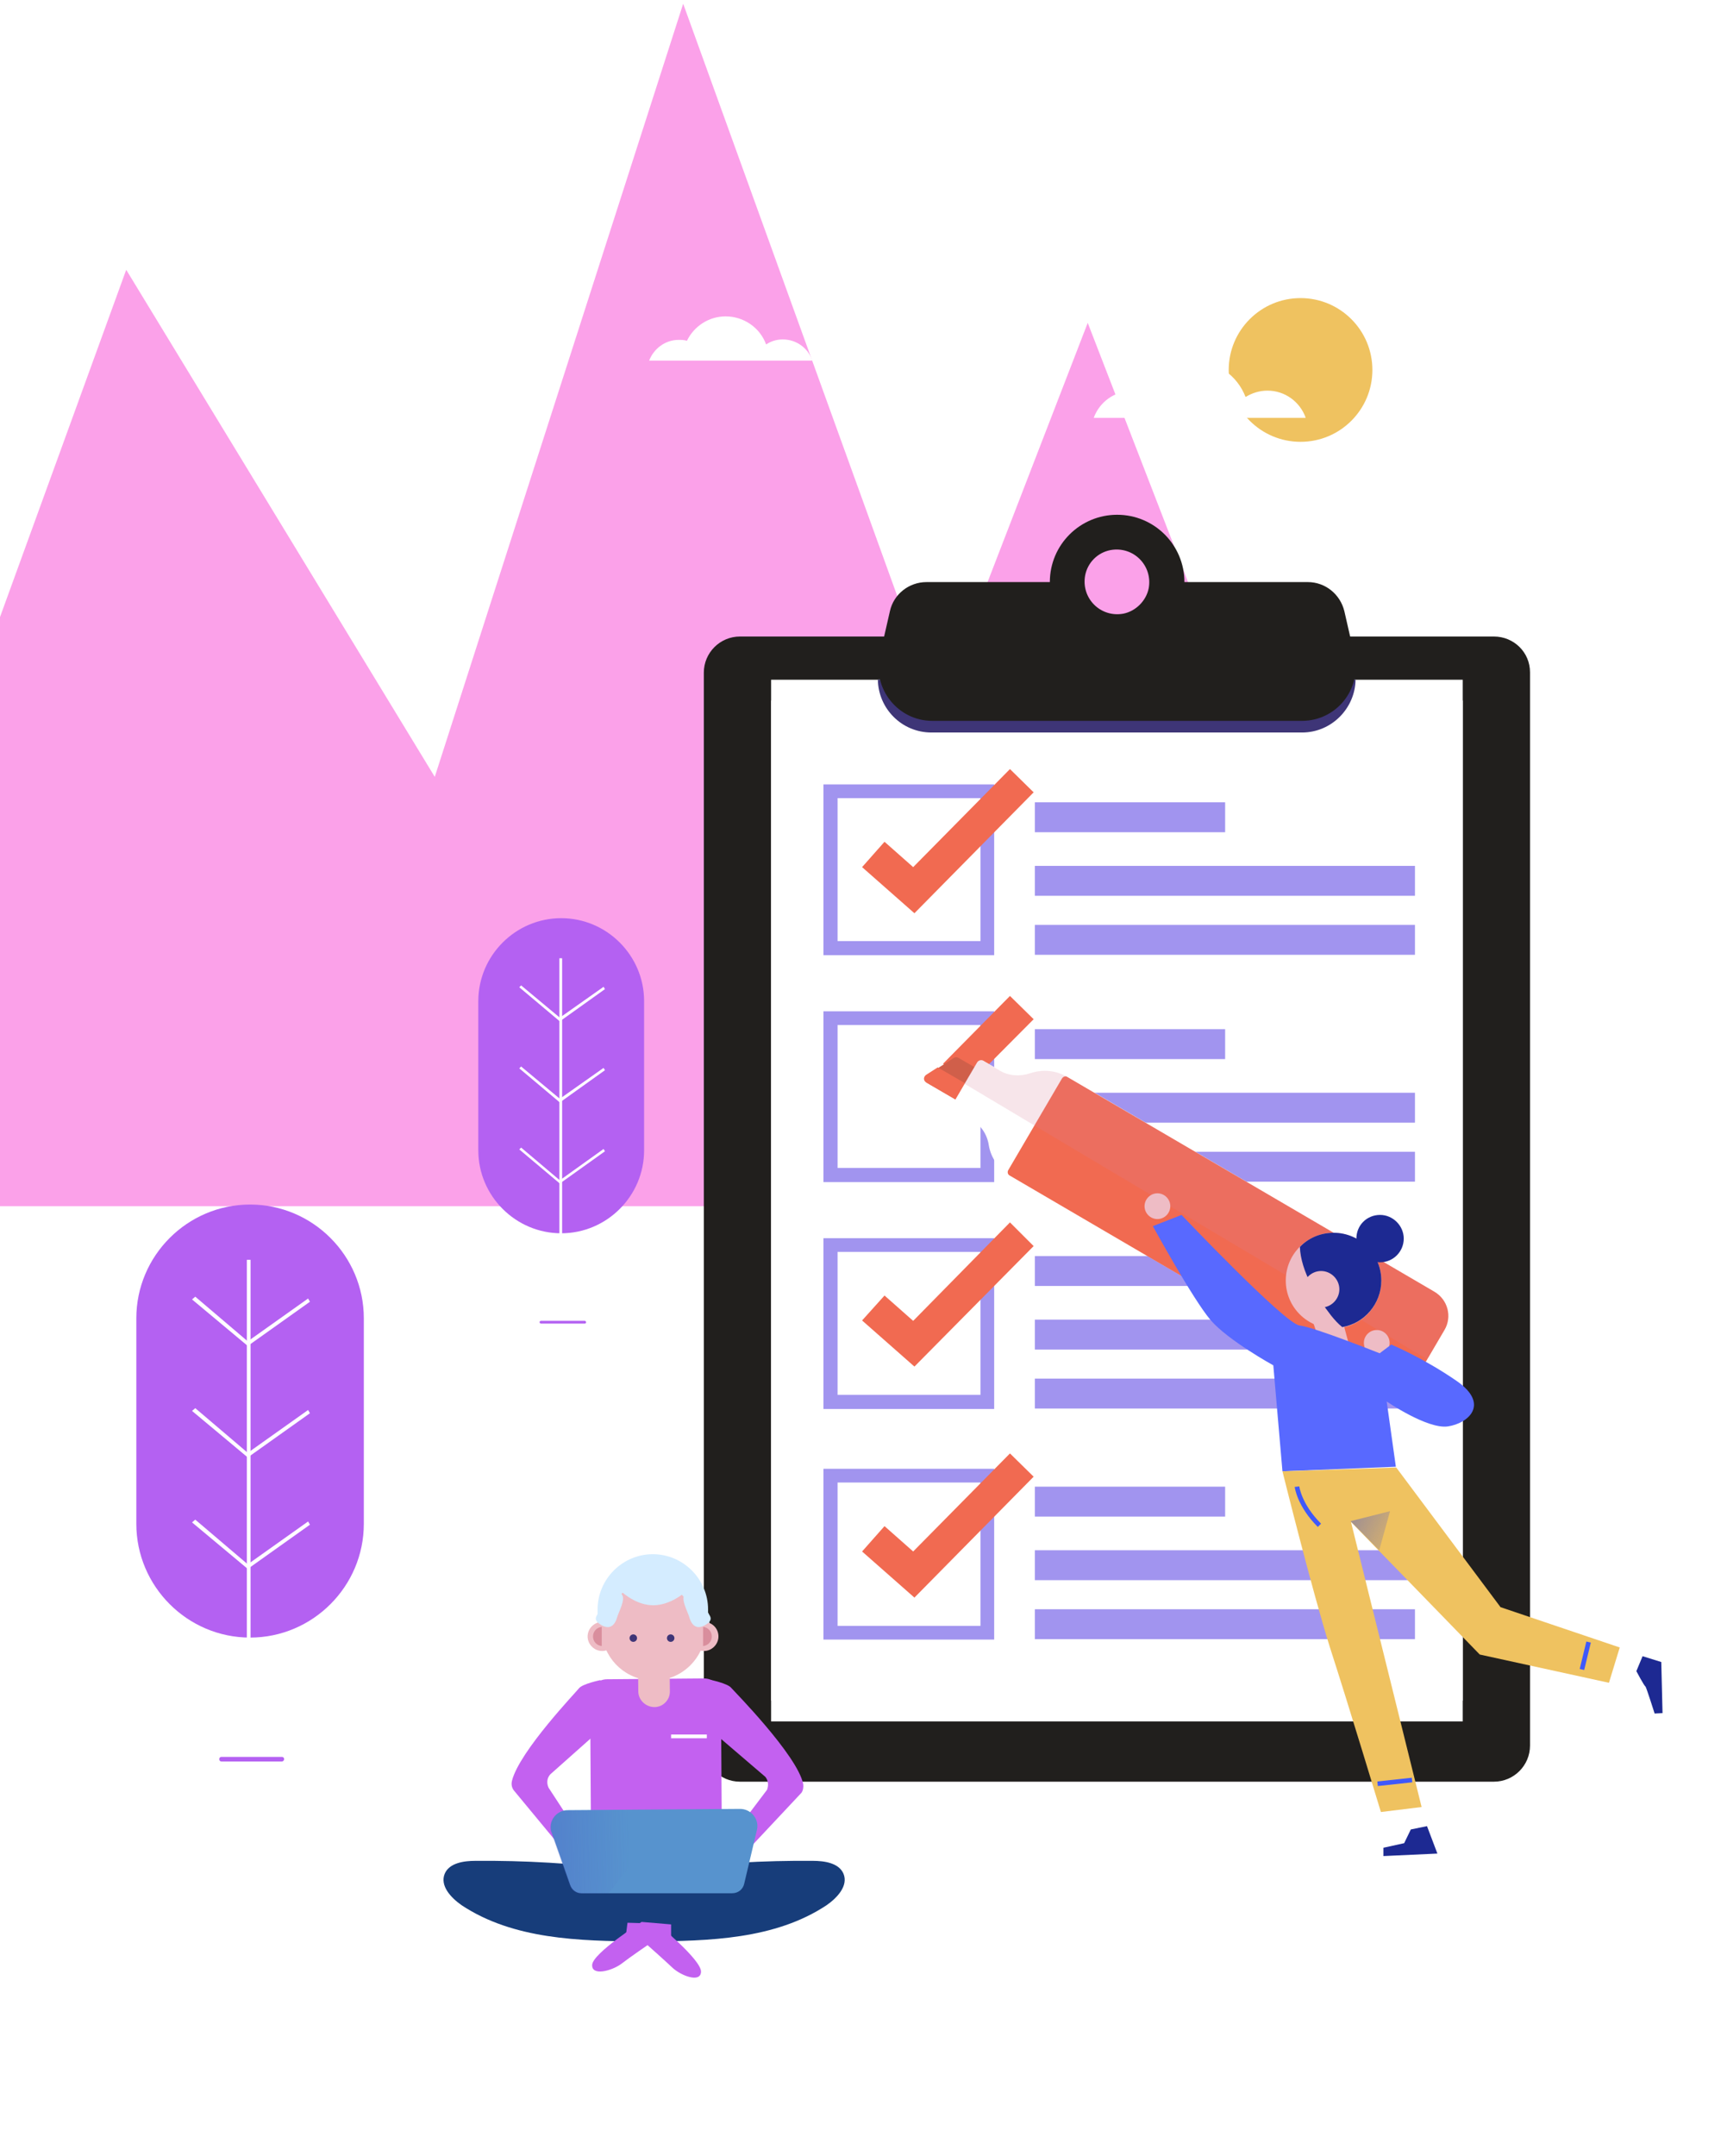 <svg width="375" height="468" viewBox="0 0 375 468" fill="none" xmlns="http://www.w3.org/2000/svg">
<g clip-path="url(#clip0)">
<g clip-path="url(#clip1)">
<path opacity="0.6" d="M236.189 70.08L203.744 154.031L148.344 0.811L94.405 168.632L27.406 58.562L-46.487 261.829H310.406L236.189 70.08Z" fill="#F862DB"/>
<g filter="url(#filter0_d)">
<path d="M182.674 333.58C343.494 332.666 284.651 223.462 266.528 170.776C243.251 106.6 335.214 25.805 368.107 53.749C400.999 81.693 431.48 171.598 442.509 228.167C453.539 284.735 441.765 343.764 422.374 372.395C402.983 401.026 325.583 458.94 238.798 466.178C152.013 473.416 126.281 465.219 89.26 443.837C52.239 422.455 65.218 334.248 182.674 333.58Z" fill="white"/>
</g>
<path d="M176.356 78.178C175.456 75.578 172.956 73.678 169.956 73.678C168.656 73.678 167.356 74.078 166.356 74.778C165.056 71.178 161.556 68.678 157.556 68.678C153.856 68.678 150.656 70.878 149.156 73.978C148.556 73.778 147.956 73.778 147.356 73.778C144.456 73.778 141.956 75.678 140.956 78.278H176.356V78.178Z" fill="white"/>
<path d="M282.4 95.907C291.016 95.907 298 88.923 298 80.307C298 71.691 291.016 64.707 282.4 64.707C273.784 64.707 266.8 71.691 266.8 80.307C266.8 88.923 273.784 95.907 282.4 95.907Z" fill="#EFC260"/>
<path d="M54.301 261.467C40.701 261.467 29.601 272.567 29.601 286.167V330.767C29.601 344.367 40.701 355.467 54.301 355.467C67.901 355.467 79.001 344.367 79.001 330.767V286.167C79.001 272.567 67.901 261.467 54.301 261.467Z" fill="#B461F2"/>
<path d="M54.401 273.467H53.601V382.267H54.401V273.467Z" fill="white"/>
<path d="M41.7 306.267L53.8 316.367L67.3 306.767L66.9 306.067L53.8 315.367L42.4 305.668L41.7 306.267Z" fill="white"/>
<path d="M41.7 330.465L53.8 340.565L67.3 330.965L66.9 330.265L53.8 339.565L42.4 329.865L41.7 330.465Z" fill="white"/>
<path d="M41.7 282.067L53.8 292.167L67.3 282.567L66.9 281.867L53.8 291.167L42.4 281.467L41.7 282.067Z" fill="white"/>
<path d="M61.201 382.365H48.101C47.801 382.365 47.601 382.165 47.601 381.865C47.601 381.565 47.801 381.365 48.101 381.365H61.201C61.501 381.365 61.701 381.565 61.701 381.865C61.701 382.065 61.501 382.365 61.201 382.365Z" fill="#B461F2"/>
<path d="M121.86 199.307C111.96 199.307 103.86 207.407 103.86 217.307V249.707C103.86 259.607 111.96 267.707 121.86 267.707C131.76 267.707 139.86 259.607 139.86 249.707V217.307C139.86 207.407 131.76 199.307 121.86 199.307Z" fill="#B461F2"/>
<path d="M122.06 208.008H121.46V287.208H122.06V208.008Z" fill="white"/>
<path d="M112.76 231.908L121.56 239.308L131.36 232.308L131.06 231.808L121.56 238.508L113.16 231.508L112.76 231.908Z" fill="white"/>
<path d="M112.76 249.507L121.56 256.907L131.36 249.907L131.06 249.407L121.56 256.207L113.16 249.107L112.76 249.507Z" fill="white"/>
<path d="M112.76 214.306L121.56 221.706L131.36 214.706L131.06 214.206L121.56 220.906L113.16 213.906L112.76 214.306Z" fill="white"/>
<path d="M126.96 287.307H117.46C117.26 287.307 117.16 287.107 117.16 287.007C117.16 286.807 117.36 286.707 117.46 286.707H126.96C127.16 286.707 127.26 286.907 127.26 287.007C127.26 287.207 127.16 287.307 126.96 287.307Z" fill="#B461F2"/>
<g filter="url(#filter1_d)">
<path d="M283.494 90.621C282.268 87.247 279.048 84.794 275.214 84.794C273.451 84.794 271.841 85.331 270.461 86.174C268.698 81.574 264.251 78.277 259.038 78.277C254.208 78.277 250.068 81.114 248.074 85.177C247.308 84.947 246.541 84.871 245.774 84.871C241.941 84.871 238.721 87.324 237.494 90.697H283.494V90.621Z" fill="white"/>
</g>
<path d="M324.381 138.168H160.675C156.346 138.168 152.828 141.686 152.828 146.015V378.901C152.828 383.23 156.346 386.748 160.675 386.748H324.381C328.71 386.748 332.228 383.23 332.228 378.901V145.925C332.228 141.595 328.71 138.168 324.381 138.168Z" fill="#211F1D"/>
<path d="M317.616 152.059H167.44V373.67H317.616V152.059Z" fill="white"/>
<path d="M317.616 147.549H167.44V369.16H317.616V147.549Z" fill="white"/>
<path d="M190.62 147.549C190.711 153.773 195.762 159.004 202.256 159.004H282.71C289.205 159.004 294.255 153.682 294.346 147.549H190.62Z" fill="#3E3577"/>
<path d="M291.911 132.666C291.009 128.968 287.762 126.352 283.973 126.352H257.185C257.185 118.325 250.691 111.74 242.573 111.74C234.546 111.74 227.962 118.235 227.962 126.352H201.174C197.385 126.352 194.048 128.968 193.236 132.666L191.072 142.137C189.358 149.442 194.95 156.478 202.436 156.478H282.711C290.197 156.478 295.789 149.533 294.075 142.137L291.911 132.666ZM243.926 133.207C238.966 134.109 234.726 129.87 235.628 124.909C236.17 122.113 238.334 119.948 241.13 119.407C246.091 118.505 250.33 122.744 249.428 127.705C248.887 130.411 246.632 132.666 243.926 133.207Z" fill="#211F1D"/>
<path d="M215.875 207.347H178.805V170.277H215.875V207.347ZM181.871 204.281H212.899V173.253H181.871V204.281Z" fill="#A194EF"/>
<path d="M266.025 174.156H224.715V180.65H266.025V174.156Z" fill="#A194EF"/>
<path d="M307.244 187.955H224.714V194.449H307.244V187.955Z" fill="#A194EF"/>
<path d="M307.244 200.764H224.714V207.258H307.244V200.764Z" fill="#A194EF"/>
<path d="M219.303 166.939L198.287 188.226L192.063 182.724L187.193 188.226L198.558 198.237L224.444 171.99L219.303 166.939Z" fill="#F16A51"/>
<path d="M215.875 256.595H178.805V219.525H215.875V256.595ZM181.872 253.529H212.899V222.501H181.872V253.529Z" fill="#A194EF"/>
<path d="M266.025 223.402H224.715V229.896H266.025V223.402Z" fill="#A194EF"/>
<path d="M307.244 237.203H224.715V243.697H307.244V237.203Z" fill="#A194EF"/>
<path d="M307.244 250.012H224.715V256.506H307.244V250.012Z" fill="#A194EF"/>
<path d="M219.303 216.188L204.781 230.89L209.471 236.301L224.444 221.239L219.303 216.188Z" fill="#F16A51"/>
<path d="M215.875 305.841H178.805V268.771H215.875V305.841ZM181.871 302.775H212.899V271.747H181.871V302.775Z" fill="#A194EF"/>
<path d="M266.025 272.65H224.715V279.144H266.025V272.65Z" fill="#A194EF"/>
<path d="M307.244 286.449H224.714V292.943H307.244V286.449Z" fill="#A194EF"/>
<path d="M307.244 299.258H224.714V305.752H307.244V299.258Z" fill="#A194EF"/>
<path d="M219.303 265.344L198.287 286.721L192.063 281.219L187.193 286.63L198.558 296.642L224.444 270.485L219.303 265.344Z" fill="#F16A51"/>
<path d="M215.875 355.901H178.805V318.83H215.875V355.901ZM181.871 352.924H212.899V321.807H181.871V352.924Z" fill="#A194EF"/>
<path d="M266.025 322.709H224.715V329.203H266.025V322.709Z" fill="#A194EF"/>
<path d="M307.244 336.51H224.714V343.004H307.244V336.51Z" fill="#A194EF"/>
<path d="M307.244 349.316H224.714V355.81H307.244V349.316Z" fill="#A194EF"/>
<path d="M219.303 315.492L198.287 336.778L192.063 331.276L187.193 336.778L198.558 346.79L224.444 320.543L219.303 315.492Z" fill="#F16A51"/>
<path d="M208.387 239.186L201.262 235.037C200.991 234.856 200.811 234.586 200.811 234.225C200.811 233.864 200.991 233.594 201.262 233.413L207.125 229.625C207.395 229.445 207.846 229.445 208.117 229.625L212.627 232.241C213.078 232.511 213.258 233.143 212.987 233.594L209.831 239.005C209.38 239.276 208.838 239.366 208.387 239.186Z" fill="#D05F4A"/>
<path d="M203.609 231.701L201.083 233.324C200.812 233.505 200.632 233.865 200.632 234.136C200.632 234.497 200.812 234.767 201.083 234.948L208.209 239.097C208.66 239.367 209.291 239.187 209.561 238.736L211.095 236.03L203.609 231.701Z" fill="#F16A51"/>
<path d="M294.165 298.987L219.303 255.152C216.867 253.708 215.154 251.363 214.703 248.567C214.342 246.222 212.989 244.238 211.005 243.065L207.307 240.901C206.856 240.63 206.675 239.999 206.946 239.548L212.177 230.618C212.448 230.167 213.079 229.987 213.53 230.258L217.228 232.422C219.212 233.595 221.648 233.685 223.812 232.963C226.428 232.061 229.405 232.332 231.84 233.775L306.702 277.61C312.295 280.857 314.099 287.983 310.851 293.575L310.13 294.748C306.883 300.34 299.757 302.234 294.165 298.987Z" fill="white"/>
<path d="M230.577 234.137L218.942 253.98C218.671 254.431 218.852 254.972 219.212 255.153L298.946 301.784C301.832 303.498 305.53 302.505 307.244 299.619L313.648 288.705C315.361 285.819 314.369 282.121 311.483 280.407L231.75 233.776C231.389 233.505 230.848 233.686 230.577 234.137Z" fill="#F16A51"/>
<path opacity="0.2" d="M311.483 280.406L231.749 233.775C229.314 232.332 226.428 232.061 223.722 232.963C221.557 233.685 219.122 233.595 217.138 232.422L213.44 230.258C212.989 229.987 212.357 230.167 212.087 230.618L209.381 235.218C230.036 247.575 282.259 278.603 309.859 295.018L310.4 294.206L310.761 293.575L313.557 288.704C315.361 285.818 314.459 282.12 311.483 280.406Z" fill="#D87D98"/>
<path d="M351.62 357.523L356.671 359.507L355.318 362.754L349.185 361.041L351.62 357.523Z" fill="white"/>
<path d="M308.596 392.159L309.859 396.398L306.341 397.12L303.365 391.889L308.596 392.159Z" fill="white"/>
<path d="M289.565 288.345C295.294 288.345 299.938 283.701 299.938 277.972C299.938 272.244 295.294 267.6 289.565 267.6C283.837 267.6 279.193 272.244 279.193 277.972C279.193 283.701 283.837 288.345 289.565 288.345Z" fill="#EEBCC5"/>
<path d="M283.612 282.48L286.95 292.492C286.95 292.492 293.534 294.656 293.534 294.296C293.534 293.935 290.467 282.931 290.467 282.931L283.612 282.48Z" fill="#EEBCC5"/>
<path d="M254.118 261.825C254.118 263.358 252.856 264.621 251.322 264.621C249.789 264.621 248.526 263.358 248.526 261.825C248.526 260.292 249.789 259.029 251.322 259.029C252.856 259.029 254.118 260.292 254.118 261.825Z" fill="#EEBCC5"/>
<path d="M298.946 294.297C300.49 294.297 301.742 293.045 301.742 291.501C301.742 289.956 300.49 288.705 298.946 288.705C297.402 288.705 296.15 289.956 296.15 291.501C296.15 293.045 297.402 294.297 298.946 294.297Z" fill="#EEBCC5"/>
<path d="M250.33 266.156C250.33 266.156 259.079 282.121 262.867 286.541C266.656 290.96 276.487 296.372 276.487 296.372L278.471 319.372L303.095 318.38L301.11 304.219C301.11 304.219 309.95 310.262 314.369 309.631C318.789 309 323.569 304.851 316.353 299.8C309.048 294.749 302.103 291.862 302.103 291.862L299.577 293.756C299.577 293.756 285.326 288.074 282.169 287.713C279.012 287.353 256.554 263.721 256.554 263.721L250.33 266.156Z" fill="#5869FF"/>
<path d="M278.471 319.371C278.471 319.371 284.965 345.528 288.844 357.795C292.812 370.061 299.848 393.332 299.848 393.332L308.687 392.249L293.354 330.375L321.314 359.147L349.365 365.281L351.71 357.614L325.824 348.865L303.185 318.559L278.471 319.371Z" fill="#EFC260"/>
<path d="M293.263 330.193L301.832 328.029L299.487 336.507L293.263 330.193Z" fill="url(#paint0_linear)"/>
<path d="M304.808 268.862C304.808 271.658 302.554 274.004 299.667 274.004C296.871 274.004 294.526 271.749 294.526 268.862C294.526 265.976 296.781 263.721 299.667 263.721C302.463 263.721 304.808 266.066 304.808 268.862Z" fill="#1D2992"/>
<path d="M299.938 277.972C299.938 272.29 295.338 267.6 289.565 267.6C286.679 267.6 284.063 268.772 282.259 270.666C282.44 275.988 286.138 281.851 289.024 285.549C289.746 286.451 290.557 287.353 291.459 288.074C296.24 287.262 299.938 283.023 299.938 277.972Z" fill="#1D2992"/>
<path d="M290.828 279.864C290.828 282.029 289.024 283.833 286.859 283.833C284.695 283.833 282.891 282.029 282.891 279.864C282.891 277.7 284.695 275.896 286.859 275.896C289.024 275.896 290.828 277.7 290.828 279.864Z" fill="#EEBCC5"/>
<path d="M309.859 396.398L306.342 397.12L304.899 400.096L300.389 401.089V402.893L312.114 402.351L309.859 396.398Z" fill="#1D2992"/>
<path d="M355.318 362.755L356.671 359.508L360.73 360.771L361 371.865L359.286 371.955C359.286 371.955 357.483 366.273 357.302 366.092C357.032 366.002 355.318 362.755 355.318 362.755Z" fill="#1D2992"/>
<path d="M281.628 322.707C281.628 322.707 282.079 326.676 286.499 331.096" stroke="#3F58FA" stroke-miterlimit="10"/>
<path d="M299.126 387.198L306.612 386.387" stroke="#3F58FA" stroke-miterlimit="10"/>
<path d="M344.946 356.441L343.502 362.394" stroke="#3F58FA" stroke-miterlimit="10"/>
<path d="M156.727 396.354L128.315 396.534L128.135 368.213C128.135 366.138 129.758 364.515 131.833 364.515L152.848 364.334C154.923 364.334 156.546 365.958 156.546 368.032L156.727 396.354Z" fill="#C361F0"/>
<path d="M142.115 370.557C140.221 370.557 138.597 369.023 138.597 367.129L138.507 356.576C138.507 356.306 138.687 356.125 138.958 356.125L144.911 356.035C145.182 356.035 145.362 356.216 145.362 356.486L145.452 367.039C145.542 368.933 144.009 370.557 142.115 370.557Z" fill="#EEBCC5"/>
<path d="M154.111 354.142C154.111 354.052 154.111 353.871 154.111 353.781C154.111 352.699 154.021 351.707 153.75 350.714V349.362C153.75 342.777 148.338 337.365 141.754 337.365C135.17 337.365 129.758 342.777 129.758 349.362V354.052H154.111V354.142Z" fill="#D4ECFF"/>
<path d="M152.848 350.804V349.631C152.848 343.588 147.888 338.537 141.754 338.537C135.711 338.537 130.66 343.498 130.66 349.631V354.141C130.66 354.412 130.66 354.772 130.75 355.043C131.472 360.545 136.162 364.784 141.935 364.784C148.158 364.784 153.209 359.733 153.209 353.51C153.209 352.608 153.119 351.706 152.848 350.804Z" fill="#EEBCC5"/>
<path d="M137.515 356.397C137.963 356.397 138.327 356.034 138.327 355.585C138.327 355.137 137.963 354.773 137.515 354.773C137.067 354.773 136.703 355.137 136.703 355.585C136.703 356.034 137.067 356.397 137.515 356.397Z" fill="#3E3577"/>
<path d="M146.444 355.585C146.444 356.036 146.083 356.397 145.632 356.397C145.181 356.397 144.821 356.036 144.821 355.585C144.821 355.134 145.181 354.773 145.632 354.773C146.083 354.773 146.444 355.134 146.444 355.585Z" fill="#3E3577"/>
<path d="M133.907 355.223C133.907 356.937 132.464 358.38 130.75 358.38C129.037 358.38 127.594 356.937 127.594 355.223C127.594 353.51 129.037 352.066 130.75 352.066C132.464 352.066 133.907 353.419 133.907 355.223Z" fill="#EEBCC5"/>
<path d="M156.005 355.223C156.005 356.937 154.562 358.38 152.848 358.38C151.135 358.38 149.691 356.937 149.691 355.223C149.691 353.51 151.135 352.066 152.848 352.066C154.562 352.066 156.005 353.419 156.005 355.223Z" fill="#EEBCC5"/>
<path d="M130.66 353.15C129.578 353.24 128.766 354.142 128.766 355.224C128.766 356.307 129.578 357.209 130.66 357.299V353.15Z" fill="#D98E9D"/>
<path d="M152.668 353.15C153.75 353.24 154.562 354.142 154.562 355.224C154.562 356.307 153.75 357.209 152.668 357.299V353.15Z" fill="#D98E9D"/>
<path d="M149.601 350.806C149.872 351.798 150.323 352.88 151.315 353.151C152.036 353.331 152.848 352.97 153.48 352.519C153.84 352.249 154.201 351.978 154.291 351.527C154.382 351.166 154.201 350.806 154.021 350.535C153.389 349.272 152.668 348.1 151.766 347.017C150.954 346.115 149.421 344.582 148.609 346.206C147.887 347.198 149.24 349.723 149.601 350.806Z" fill="#D4ECFF"/>
<path d="M150.684 343.769C148.248 341.965 145.182 340.882 141.935 340.882L142.025 338.898C138.778 338.898 135.621 341.965 133.186 343.769C135.35 346.204 138.417 348.459 141.935 348.459C145.452 348.369 148.609 346.114 150.684 343.769Z" fill="#D4ECFF"/>
<path d="M111.538 388.597C111.087 387.965 110.997 387.244 111.178 386.522C112.801 380.118 125.248 367.13 125.699 366.499C126.421 365.507 130.389 364.695 130.389 364.695L130.84 375.067L119.476 385.169C118.754 385.981 118.664 387.063 119.115 388.056L129.848 404.471L126.691 406.907L111.538 388.597Z" fill="#C361F0"/>
<path d="M174.044 389.138C174.405 388.597 174.495 387.874 174.405 387.243C173.142 381.019 159.342 367.04 158.801 366.408C158.08 365.416 154.111 364.604 154.111 364.604L153.66 374.977L166.197 385.71C166.829 386.522 166.919 387.514 166.558 388.506L154.021 405.102L157.809 406.454L174.044 389.138Z" fill="#C361F0"/>
<path d="M134.088 350.806C133.817 351.798 133.366 352.88 132.374 353.151C131.652 353.331 130.841 352.97 130.209 352.519C129.848 352.249 129.488 351.978 129.398 351.527C129.307 351.166 129.488 350.806 129.668 350.535C130.299 349.272 131.021 348.1 131.923 347.017C132.735 346.115 134.268 344.582 135.08 346.206C135.801 347.198 134.448 349.723 134.088 350.806Z" fill="#D4ECFF"/>
<path d="M130.299 406.725C130.299 408.71 128.676 410.333 126.692 410.333C124.707 410.333 123.084 408.71 123.084 406.725C123.084 404.741 124.707 403.117 126.692 403.117C128.676 403.117 130.299 404.741 130.299 406.725Z" fill="#EEBCC5"/>
<path d="M135.17 405.824C124.617 404.471 113.884 403.84 103.241 403.93C100.715 403.93 97.558 404.381 96.566 406.726C95.483 409.342 97.918 411.958 100.264 413.581C111.448 420.977 125.699 421.338 139.139 421.428C139.77 419.083 140.311 416.738 140.491 414.303C139.589 413.22 144.37 410.244 143.468 409.161C142.205 407.538 134.899 407.808 135.17 405.824Z" fill="#173D7A"/>
<path d="M144.55 405.824C155.103 404.471 165.837 403.84 176.48 403.93C179.005 403.93 182.162 404.381 183.154 406.726C184.237 409.342 181.801 411.958 179.456 413.581C168.272 420.977 154.021 421.338 140.582 421.428C139.95 419.083 139.409 416.738 139.229 414.303C140.131 413.22 140.852 412.228 141.754 411.146C143.017 409.522 144.821 407.808 144.55 405.824Z" fill="#173D7A"/>
<path d="M158.17 410.784C160.162 410.784 161.777 409.169 161.777 407.176C161.777 405.184 160.162 403.568 158.17 403.568C156.177 403.568 154.562 405.184 154.562 407.176C154.562 409.169 156.177 410.784 158.17 410.784Z" fill="#EEBCC5"/>
<path d="M136.252 417.369L142.656 417.55C142.656 417.55 152.307 425.397 152.217 428.012C152.127 430.538 147.797 428.824 145.994 427.11C144.19 425.397 140.311 421.969 140.311 421.969L135.892 420.255L136.252 417.369Z" fill="#C361F0"/>
<path d="M145.723 417.73L139.319 417.189C139.319 417.189 128.766 423.954 128.585 426.479C128.405 429.005 132.825 427.832 134.899 426.299C136.883 424.765 141.123 421.879 141.123 421.879L145.723 420.707V417.73Z" fill="#C361F0"/>
<path d="M126.241 410.966H158.982C160.244 410.966 161.327 410.154 161.597 408.891L164.393 397.075C164.844 394.82 163.041 392.656 160.695 392.656L123.264 392.926C120.919 392.926 119.205 395.091 119.656 397.346L123.805 409.162C124.166 410.244 125.158 410.966 126.241 410.966Z" fill="#5793CE"/>
<path d="M146.264 392.836L123.174 393.016C120.829 393.016 119.115 395.181 119.566 397.436L123.715 409.251C124.076 410.334 125.068 411.055 126.24 411.055H132.103L146.264 392.836Z" fill="url(#paint1_linear)"/>
<path d="M144.19 343.408C144.55 343.498 144.911 343.588 145.272 343.769C146.084 344.129 146.625 344.761 147.256 345.392C148.79 347.016 150.503 348.369 152.217 349.721C152.307 349.812 152.488 349.903 152.578 349.903C152.668 349.903 152.758 349.812 152.848 349.812C153.48 349.361 153.39 348.459 153.209 347.737C152.758 345.753 152.217 343.588 150.864 342.145C150.323 341.604 149.782 341.153 149.15 340.702C147.888 339.8 146.625 338.898 145.182 338.447C144.46 338.267 143.739 338.087 143.017 337.997C141.935 337.907 140.762 337.817 139.68 337.997C139.229 338.087 138.778 338.267 138.327 338.447C136.884 338.988 135.441 339.619 134.178 340.521C131.472 342.596 130.209 346.204 130.39 349.631C130.39 350.082 130.57 350.714 131.021 350.714C131.292 350.714 131.472 350.533 131.652 350.353C133.005 348.91 133.637 347.106 135.08 345.843C136.613 344.49 138.598 343.588 140.582 343.318C141.845 343.137 143.017 343.137 144.19 343.408Z" fill="#D4ECFF"/>
<path d="M153.479 376.51H145.723V377.322H153.479V376.51Z" fill="white"/>
</g>
</g>
<defs>
<filter id="filter0_d" x="50.861" y="28.062" width="415.895" height="460.691" filterUnits="userSpaceOnUse" color-interpolation-filters="sRGB">
<feFlood flood-opacity="0" result="BackgroundImageFix"/>
<feColorMatrix in="SourceAlpha" type="matrix" values="0 0 0 0 0 0 0 0 0 0 0 0 0 0 0 0 0 0 127 0"/>
<feOffset/>
<feGaussianBlur stdDeviation="10"/>
<feColorMatrix type="matrix" values="0 0 0 0 0.45 0 0 0 0 0.446 0 0 0 0 0.443 0 0 0 0.1 0"/>
<feBlend mode="normal" in2="BackgroundImageFix" result="effect1_dropShadow"/>
<feBlend mode="normal" in="SourceGraphic" in2="effect1_dropShadow" result="shape"/>
</filter>
<filter id="filter1_d" x="217.494" y="58.277" width="86" height="52.42" filterUnits="userSpaceOnUse" color-interpolation-filters="sRGB">
<feFlood flood-opacity="0" result="BackgroundImageFix"/>
<feColorMatrix in="SourceAlpha" type="matrix" values="0 0 0 0 0 0 0 0 0 0 0 0 0 0 0 0 0 0 127 0"/>
<feOffset/>
<feGaussianBlur stdDeviation="10"/>
<feColorMatrix type="matrix" values="0 0 0 0 0.45 0 0 0 0 0.446 0 0 0 0 0.443 0 0 0 0.1 0"/>
<feBlend mode="normal" in2="BackgroundImageFix" result="effect1_dropShadow"/>
<feBlend mode="normal" in="SourceGraphic" in2="effect1_dropShadow" result="shape"/>
</filter>
<linearGradient id="paint0_linear" x1="308.135" y1="336.073" x2="289.981" y2="326.774" gradientUnits="userSpaceOnUse">
<stop stop-color="#484EC2" stop-opacity="0"/>
<stop offset="0.983" stop-color="#1F40E5" stop-opacity="0.5"/>
</linearGradient>
<linearGradient id="paint1_linear" x1="136.662" y1="401.782" x2="102.784" y2="402.582" gradientUnits="userSpaceOnUse">
<stop stop-color="#484EC2" stop-opacity="0"/>
<stop offset="1" stop-color="#444BCC" stop-opacity="0.5"/>
</linearGradient>
<clipPath id="clip0">
<rect width="375" height="468" fill="white"/>
</clipPath>
<clipPath id="clip1">
<rect width="375" height="518" fill="white"/>
</clipPath>
</defs>
</svg>
